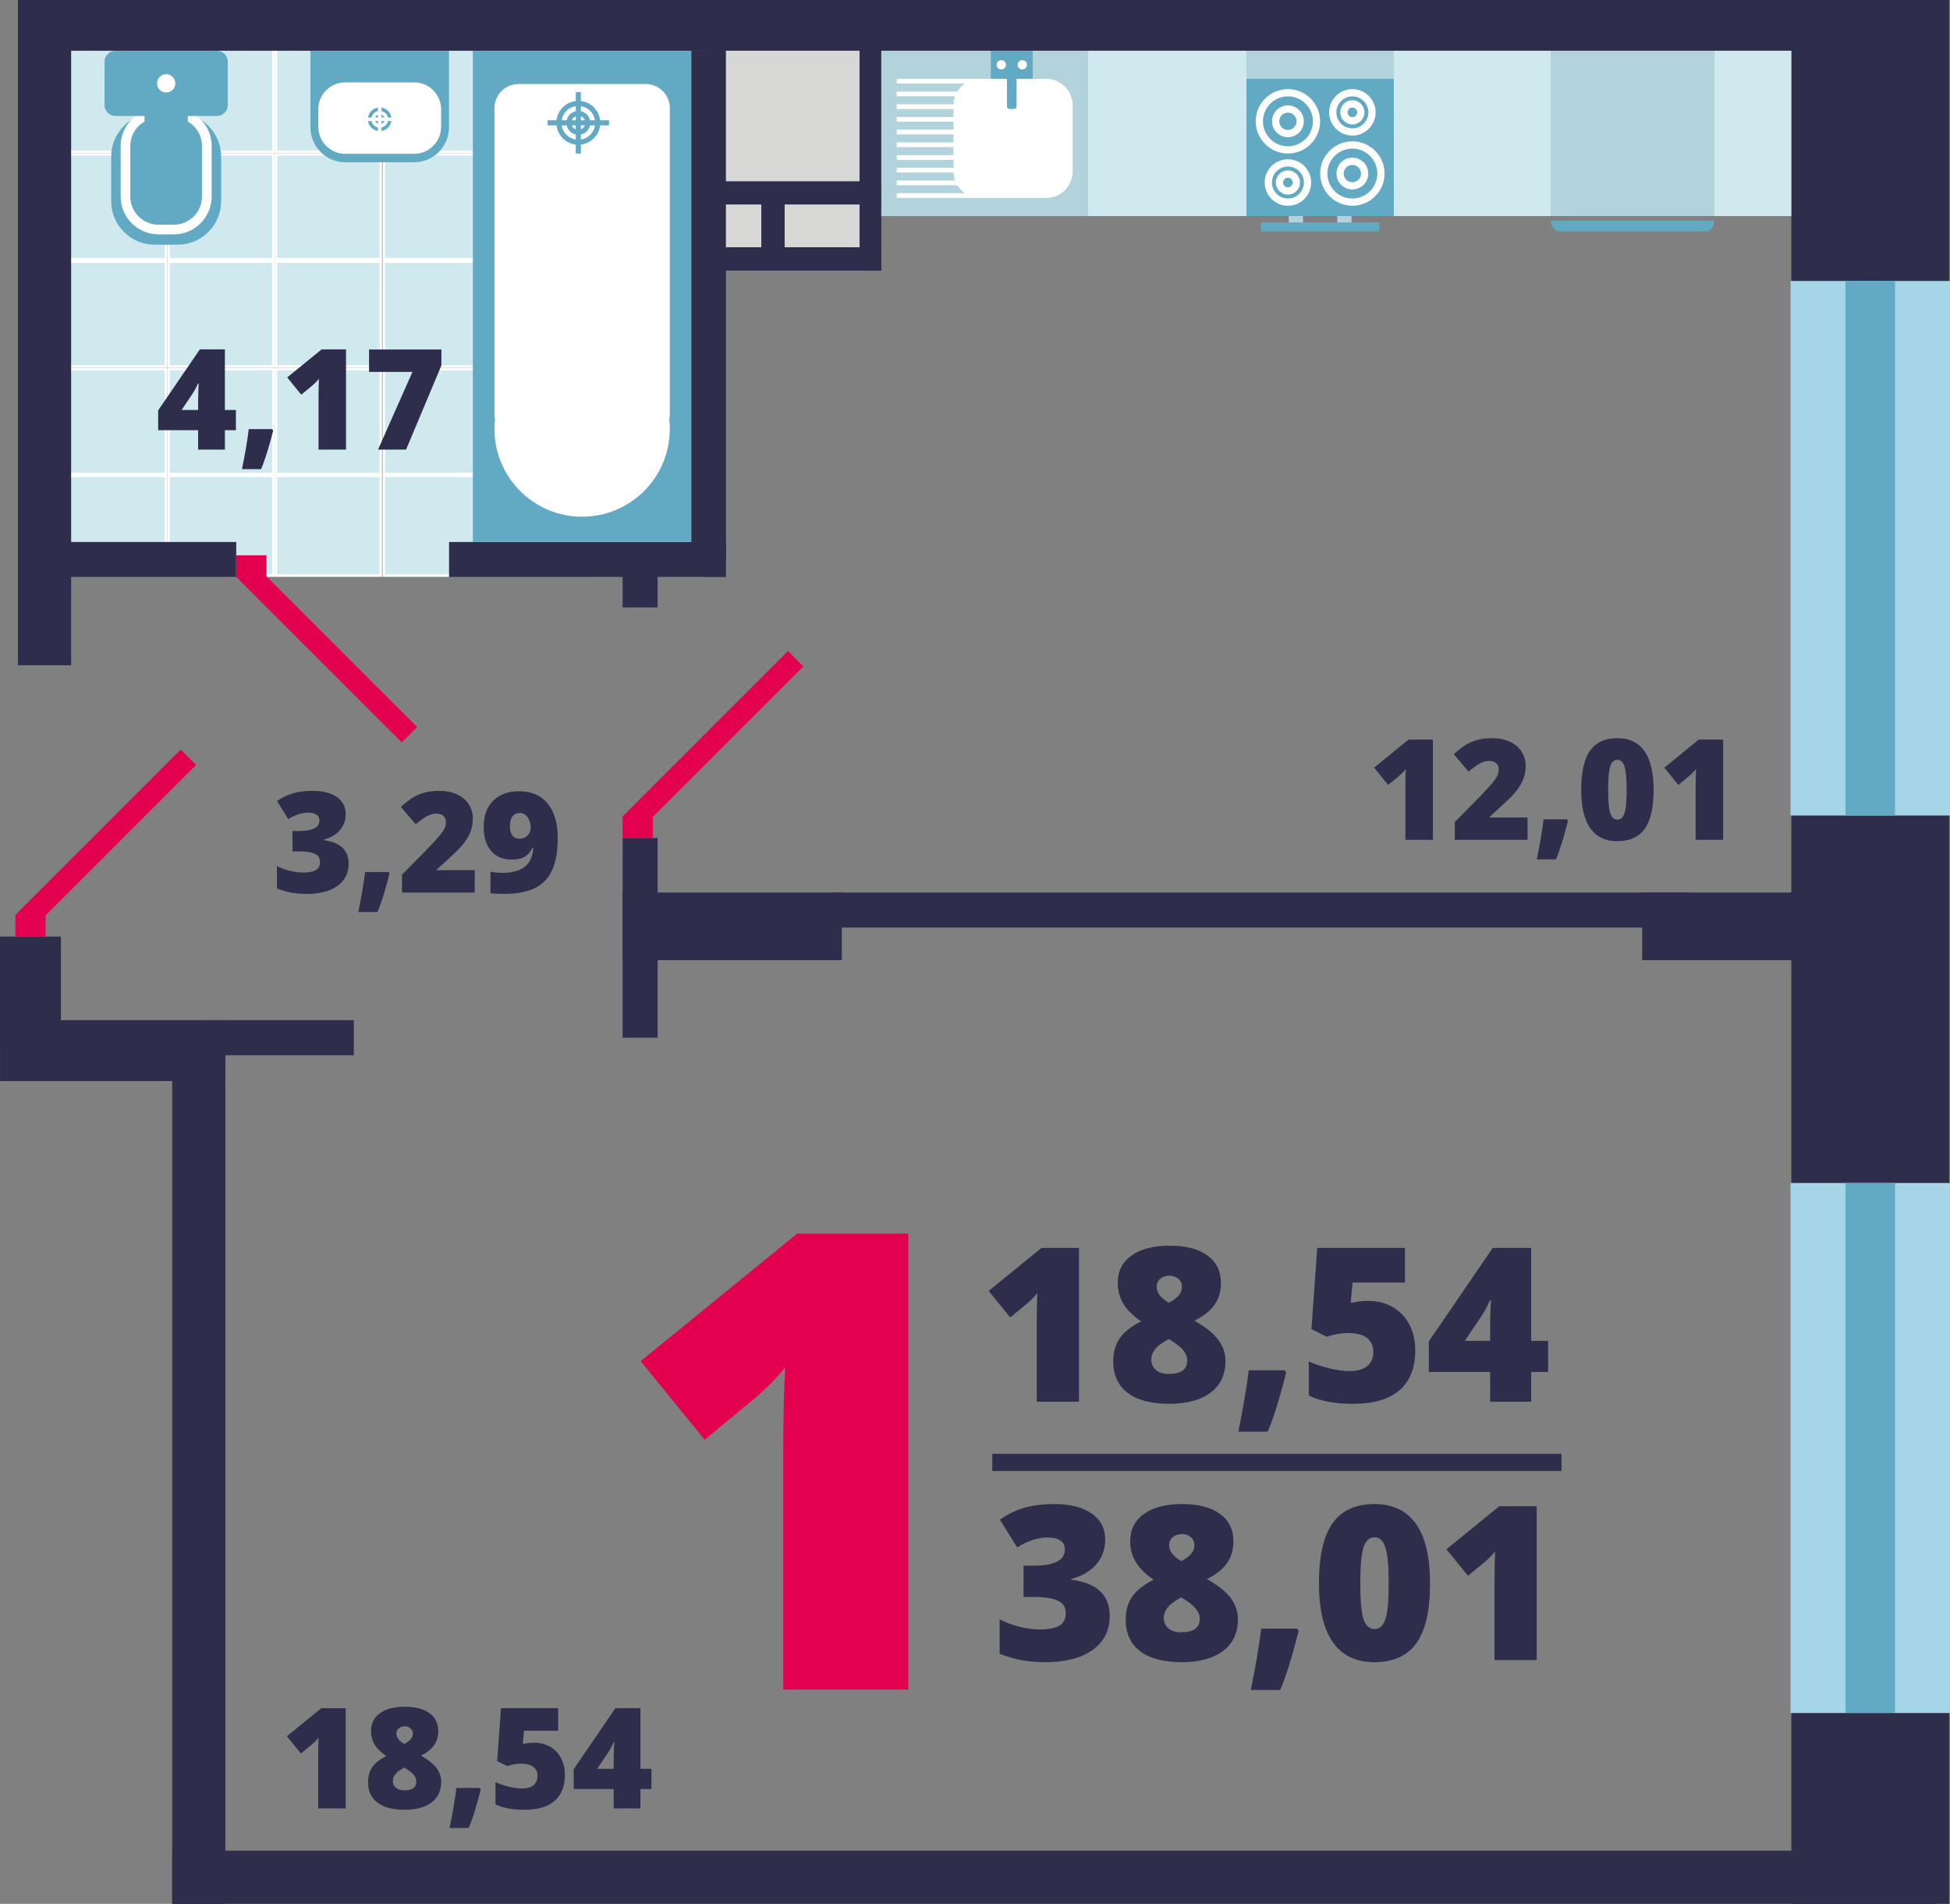 <?xml version="1.0" encoding="utf-8"?>
<!-- Generator: Adobe Illustrator 16.0.0, SVG Export Plug-In . SVG Version: 6.00 Build 0)  -->
<!DOCTYPE svg PUBLIC "-//W3C//DTD SVG 1.1//EN" "http://www.w3.org/Graphics/SVG/1.1/DTD/svg11.dtd">
<svg version="1.1" id="Слой_1" xmlns="http://www.w3.org/2000/svg" xmlns:xlink="http://www.w3.org/1999/xlink" x="0px" y="0px"
	 width="201.777px" height="197px" viewBox="0 0 201.777 197" enable-background="new 0 0 201.777 197" xml:space="preserve">
<rect x="0" y="0" width="201.777" height="197" fill="#808080" stroke="none"/>
<rect x="6.32" y="4.856" fill="#CFE9EF" width="10.854" height="10.854"/>
<path fill="#FFFFFF" d="M17.043,15.58H6.45V4.987h10.593V15.58z M17.305,4.726H6.19V15.84h11.114V4.726z"/>
<rect x="17.435" y="4.856" fill="#CFE9EF" width="10.854" height="10.854"/>
<path fill="#FFFFFF" d="M28.158,15.58H17.565V4.987h10.593V15.58z M28.418,4.726H17.306V15.84h11.112V4.726z"/>
<rect x="28.55" y="4.856" fill="#CFE9EF" width="10.854" height="10.854"/>
<path fill="#FFFFFF" d="M39.272,15.58H28.68V4.987h10.593V15.58z M39.533,4.726H28.42V15.84h11.113V4.726z"/>
<rect x="39.718" y="4.856" fill="#CFE9EF" width="10.854" height="10.854"/>
<path fill="#FFFFFF" d="M50.441,15.58H39.849V4.987h10.593V15.58z M50.702,4.726H39.59V15.84h11.112V4.726z"/>
<rect x="50.832" y="4.856" fill="#CFE9EF" width="10.854" height="10.854"/>
<path fill="#FFFFFF" d="M61.556,15.58H50.962V4.987h10.594V15.58z M61.816,4.726H50.702V15.84h11.114V4.726z"/>
<rect x="61.946" y="4.856" fill="#CFE9EF" width="10.854" height="10.854"/>
<path fill="#FFFFFF" d="M72.67,15.58H62.076V4.987H72.67V15.58z M72.931,4.726H61.816V15.84h11.114V4.726z"/>
<rect x="6.32" y="15.971" fill="#CFE9EF" width="10.854" height="10.854"/>
<path fill="#FFFFFF" d="M17.043,26.694H6.45V16.1h10.593V26.694z M17.305,15.841H6.19v11.114h11.114V15.841z"/>
<rect x="17.435" y="15.971" fill="#CFE9EF" width="10.854" height="10.854"/>
<path fill="#FFFFFF" d="M28.158,26.694H17.565V16.1h10.593V26.694z M28.418,15.841H17.306v11.114h11.112V15.841z"/>
<rect x="28.55" y="15.971" fill="#CFE9EF" width="10.854" height="10.854"/>
<path fill="#FFFFFF" d="M39.272,26.694H28.68V16.1h10.593V26.694z M39.533,15.841H28.42v11.114h11.113V15.841z"/>
<rect x="39.718" y="15.971" fill="#CFE9EF" width="10.854" height="10.854"/>
<path fill="#FFFFFF" d="M50.441,26.694H39.849V16.1h10.593V26.694z M50.702,15.841H39.59v11.114h11.112V15.841z"/>
<rect x="50.832" y="15.971" fill="#CFE9EF" width="10.854" height="10.854"/>
<path fill="#FFFFFF" d="M61.556,26.694H50.962V16.1h10.594V26.694z M61.816,15.841H50.702v11.114h11.114V15.841z"/>
<rect x="61.946" y="15.971" fill="#CFE9EF" width="10.854" height="10.854"/>
<path fill="#FFFFFF" d="M72.67,26.694H62.076V16.1H72.67V26.694z M72.931,15.841H61.816v11.114h11.114V15.841z"/>
<rect x="6.32" y="27.075" fill="#CFE9EF" width="10.854" height="10.853"/>
<path fill="#FFFFFF" d="M17.043,37.798H6.45V27.205h10.593V37.798z M17.305,26.944H6.19v11.112h11.114V26.944z"/>
<rect x="17.435" y="27.075" fill="#CFE9EF" width="10.854" height="10.853"/>
<path fill="#FFFFFF" d="M28.158,37.798H17.565V27.205h10.593V37.798z M28.418,26.944H17.306v11.112h11.112V26.944z"/>
<rect x="28.55" y="27.075" fill="#CFE9EF" width="10.854" height="10.853"/>
<path fill="#FFFFFF" d="M39.272,37.798H28.68V27.205h10.593V37.798z M39.533,26.944H28.42v11.112h11.113V26.944z"/>
<rect x="39.718" y="27.075" fill="#CFE9EF" width="10.854" height="10.853"/>
<path fill="#FFFFFF" d="M50.441,37.798H39.849V27.205h10.593V37.798z M50.702,26.944H39.59v11.112h11.112V26.944z"/>
<rect x="50.832" y="27.075" fill="#CFE9EF" width="10.854" height="10.853"/>
<path fill="#FFFFFF" d="M61.556,37.798H50.962V27.205h10.594V37.798z M61.816,26.944H50.702v11.112h11.114V26.944z"/>
<rect x="61.946" y="27.075" fill="#CFE9EF" width="10.854" height="10.853"/>
<path fill="#FFFFFF" d="M72.67,37.798H62.076V27.205H72.67V37.798z M72.931,26.944H61.816v11.112h11.114V26.944z"/>
<rect x="6.32" y="38.188" fill="#CFE9EF" width="10.854" height="10.854"/>
<path fill="#FFFFFF" d="M17.043,48.912H6.45V38.319h10.593V48.912z M17.305,38.058H6.19v11.114h11.114V38.058z"/>
<rect x="17.435" y="38.188" fill="#CFE9EF" width="10.854" height="10.854"/>
<path fill="#FFFFFF" d="M28.158,48.912H17.565V38.319h10.593V48.912z M28.418,38.058H17.306v11.114h11.112V38.058z"/>
<rect x="28.55" y="38.188" fill="#CFE9EF" width="10.854" height="10.854"/>
<path fill="#FFFFFF" d="M39.272,48.912H28.68V38.319h10.593V48.912z M39.533,38.058H28.42v11.114h11.113V38.058z"/>
<rect x="39.718" y="38.188" fill="#CFE9EF" width="10.854" height="10.854"/>
<path fill="#FFFFFF" d="M50.441,48.912H39.849V38.319h10.593V48.912z M50.702,38.058H39.59v11.114h11.112V38.058z"/>
<rect x="50.832" y="38.188" fill="#CFE9EF" width="10.854" height="10.854"/>
<path fill="#FFFFFF" d="M61.556,48.912H50.962V38.319h10.594V48.912z M61.816,38.058H50.702v11.114h11.114V38.058z"/>
<rect x="61.946" y="38.188" fill="#CFE9EF" width="10.854" height="10.854"/>
<path fill="#FFFFFF" d="M72.67,48.912H62.076V38.319H72.67V48.912z M72.931,38.058H61.816v11.114h11.114V38.058z"/>
<rect x="6.32" y="49.237" fill="#CFE9EF" width="10.854" height="10.321"/>
<path fill="#FFFFFF" d="M17.043,59.43H6.45V49.368h10.593V59.43z M17.305,49.107H6.19V59.69h11.114V49.107z"/>
<rect x="17.435" y="49.237" fill="#CFE9EF" width="10.854" height="10.321"/>
<path fill="#FFFFFF" d="M28.158,59.43H17.565V49.368h10.593V59.43z M28.418,49.107H17.306V59.69h11.112V49.107z"/>
<rect x="28.55" y="49.237" fill="#CFE9EF" width="10.854" height="10.321"/>
<path fill="#FFFFFF" d="M39.272,59.43H28.68V49.368h10.593V59.43z M39.533,49.107H28.42V59.69h11.113V49.107z"/>
<rect x="39.718" y="49.237" fill="#CFE9EF" width="10.854" height="10.321"/>
<path fill="#FFFFFF" d="M50.441,59.43H39.849V49.368h10.593V59.43z M50.702,49.107H39.59V59.69h11.112V49.107z"/>
<rect x="50.832" y="49.237" fill="#CFE9EF" width="10.854" height="10.321"/>
<path fill="#FFFFFF" d="M61.556,59.43H50.962V49.368h10.594V59.43z M61.816,49.107H50.702V59.69h11.114V49.107z"/>
<rect x="61.946" y="49.237" fill="#CFE9EF" width="10.854" height="10.321"/>
<path fill="#FFFFFF" d="M72.67,59.43H62.076V49.368H72.67V59.43z M72.931,49.107H61.816V59.69h11.114V49.107z"/>
<polyline fill="#2E2D4B" points="185.361,197 185.361,177.25 201.694,177.25 201.694,197 "/>
<rect x="185.361" y="84.374" fill="#2E2D4B" width="16.333" height="38.042"/>
<rect x="185.361" fill="#2E2D4B" width="16.333" height="29.083"/>
<rect x="4.61" fill="#2E2D4B" width="188.917" height="5.25"/>
<rect x="17.82" y="191.5" fill="#2E2D4B" width="182.457" height="5.5"/>
<rect x="21.568" y="105.563" fill="#2E2D4B" width="15.042" height="3.625"/>
<rect x="0.002" y="105.561" fill="#2E2D4B" width="23.318" height="6.302"/>
<rect y="96.909" fill="#2E2D4B" width="6.302" height="11.472"/>
<rect x="3.277" y="56.083" fill="#2E2D4B" width="21.167" height="3.625"/>
<rect x="64.424" y="86.708" fill="#2E2D4B" width="3.625" height="20.667"/>
<rect x="86.277" y="92.354" fill="#2E2D4B" width="88.583" height="3.625"/>
<rect x="1.86" fill="#2E2D4B" width="5.5" height="68.837"/>
<rect x="17.82" y="106.222" fill="#2E2D4B" width="5.5" height="90.777"/>
<rect x="64.424" y="92.354" fill="#2E2D4B" width="22.687" height="7"/>
<rect x="169.924" y="92.354" fill="#2E2D4B" width="22.687" height="7"/>
<rect x="46.467" y="56.083" fill="#2E2D4B" width="28.654" height="3.625"/>
<rect x="71.496" y="5.25" fill="#2E2D4B" width="3.625" height="52.646"/>
<rect x="64.424" y="57.896" fill="#2E2D4B" width="3.625" height="4.958"/>
<rect x="88.944" y="4.354" fill="#2E2D4B" width="2.25" height="23.646"/>
<rect x="74.361" y="25.583" fill="#2E2D4B" width="16.833" height="2.417"/>
<rect x="74.361" y="18.75" fill="#2E2D4B" width="16.833" height="2.417"/>
<rect x="78.777" y="19.958" fill="#2E2D4B" width="2.417" height="6.833"/>
<rect x="185.277" y="122.416" fill="#A5D5E7" width="16.5" height="54.833"/>
<rect x="190.959" y="122.416" fill="#62AAC3" width="5.135" height="54.833"/>
<rect x="185.277" y="29.083" fill="#A5D5E7" width="16.5" height="55.292"/>
<rect x="190.959" y="29.083" fill="#62AAC3" width="5.135" height="55.292"/>
<rect x="75.121" y="5.25" fill="#D7D8D5" width="13.823" height="13.5"/>
<rect x="75.121" y="21.166" fill="#D7D8D5" width="3.656" height="4.417"/>
<rect x="81.194" y="21.166" fill="#D7D8D5" width="7.75" height="4.417"/>
<rect x="64.424" y="84.458" fill="#E3004F" width="3.125" height="2.25"/>
<rect x="72.653" y="64.597" transform="matrix(-0.707 -0.707 0.707 -0.707 71.71 183.107)" fill="#E3004F" width="2.25" height="24.21"/>
<rect x="1.59" y="94.659" fill="#E3004F" width="3.125" height="2.25"/>
<rect x="9.819" y="74.798" transform="matrix(-0.707 -0.707 0.707 -0.707 -42.767 156.091)" fill="#E3004F" width="2.25" height="24.21"/>
<rect x="24.444" y="57.458" fill="#E3004F" width="3.125" height="2.25"/>
<rect x="32.674" y="55.36" transform="matrix(-0.707 0.707 -0.707 -0.707 105.403 91.269)" fill="#E3004F" width="2.25" height="24.209"/>
<rect x="91.193" y="5.25" fill="#B2D3DC" width="21.387" height="17.107"/>
<path fill="#FFFFFF" d="M108.263,8.154h-6.104h-0.771h-8.604v0.491h7.052c-0.311,0.219-0.569,0.5-0.769,0.825h-6.283v0.491h6.047
	c-0.094,0.26-0.151,0.536-0.162,0.825h-5.885v0.49h5.875v0.824h-5.875v0.492h5.875v0.824h-5.875v0.492h5.875v0.823h-5.875v0.491
	h5.875v0.826h-5.875v0.49h5.875v0.824h-5.875v0.491h5.885c0.011,0.289,0.068,0.564,0.162,0.824h-6.047v0.493h6.283
	c0.199,0.323,0.458,0.605,0.769,0.823h-7.052v0.49h8.604h0.771h6.104c1.501,0,2.729-1.228,2.729-2.729v-6.875
	C110.991,9.384,109.764,8.154,108.263,8.154"/>
<path fill="#62A9C4" d="M106.86,5.25h-4.333v2.904h1.666v2.843c0,0.154,0.127,0.28,0.282,0.28h0.438c0.154,0,0.28-0.126,0.28-0.28
	V8.154h1.667V5.25z"/>
<path fill="#FFFFFF" d="M104.093,6.704c0,0.269-0.217,0.484-0.484,0.484s-0.485-0.216-0.485-0.484c0-0.268,0.218-0.483,0.485-0.483
	S104.093,6.437,104.093,6.704"/>
<path fill="#FFFFFF" d="M106.265,6.704c0,0.269-0.218,0.484-0.484,0.484c-0.268,0-0.485-0.216-0.485-0.484
	c0-0.268,0.218-0.483,0.485-0.483C106.047,6.221,106.265,6.437,106.265,6.704"/>
<rect x="128.977" y="5.25" fill="#B2D3DC" width="15.25" height="2.905"/>
<rect x="128.977" y="8.155" fill="#62A9C4" width="15.25" height="14.202"/>
<rect x="130.477" y="23.017" fill="#62A9C4" width="12.25" height="0.929"/>
<path fill="#FFFFFF" d="M139.936,14.031c-1.327,0-2.406-1.079-2.406-2.405c0-1.327,1.079-2.406,2.406-2.406
	c1.325,0,2.404,1.079,2.404,2.406C142.34,12.952,141.261,14.031,139.936,14.031 M139.936,9.97c-0.913,0-1.656,0.743-1.656,1.656
	s0.743,1.655,1.656,1.655s1.654-0.742,1.654-1.655S140.849,9.97,139.936,9.97"/>
<path fill="#FFFFFF" d="M139.936,12.875c-0.689,0-1.25-0.561-1.25-1.25c0-0.688,0.561-1.25,1.25-1.25c0.688,0,1.25,0.563,1.25,1.25
	C141.186,12.314,140.623,12.875,139.936,12.875 M139.936,11.125c-0.275,0-0.5,0.225-0.5,0.5c0,0.276,0.225,0.5,0.5,0.5
	c0.273,0,0.5-0.224,0.5-0.5C140.436,11.35,140.209,11.125,139.936,11.125"/>
<path fill="#FFFFFF" d="M139.936,19.604c-0.908,0-1.646-0.738-1.646-1.646c0-0.908,0.738-1.646,1.646-1.646
	c0.906,0,1.646,0.738,1.646,1.646C141.582,18.866,140.842,19.604,139.936,19.604 M139.936,17.063c-0.494,0-0.896,0.402-0.896,0.896
	s0.402,0.896,0.896,0.896c0.493,0,0.896-0.401,0.896-0.896S140.429,17.063,139.936,17.063"/>
<path fill="#FFFFFF" d="M139.936,21.292c-1.838,0-3.334-1.495-3.334-3.334c0-1.837,1.496-3.333,3.334-3.333s3.333,1.496,3.333,3.333
	C143.269,19.797,141.773,21.292,139.936,21.292 M139.936,15.375c-1.426,0-2.584,1.159-2.584,2.583c0,1.426,1.158,2.584,2.584,2.584
	c1.424,0,2.583-1.158,2.583-2.584C142.519,16.534,141.359,15.375,139.936,15.375"/>
<path fill="#FFFFFF" d="M133.268,16.48c1.326,0,2.405,1.079,2.405,2.405c0,1.327-1.079,2.406-2.405,2.406s-2.405-1.079-2.405-2.406
	C130.862,17.56,131.941,16.48,133.268,16.48 M133.268,20.542c0.913,0,1.655-0.743,1.655-1.656s-0.742-1.656-1.655-1.656
	s-1.655,0.743-1.655,1.656S132.354,20.542,133.268,20.542"/>
<path fill="#FFFFFF" d="M133.268,17.636c0.688,0,1.25,0.562,1.25,1.25c0,0.689-0.563,1.25-1.25,1.25c-0.689,0-1.25-0.561-1.25-1.25
	C132.018,18.197,132.578,17.636,133.268,17.636 M133.268,19.386c0.273,0,0.5-0.224,0.5-0.5c0-0.275-0.227-0.5-0.5-0.5
	c-0.275,0-0.5,0.225-0.5,0.5C132.768,19.162,132.992,19.386,133.268,19.386"/>
<path fill="#FFFFFF" d="M133.268,10.906c0.907,0,1.646,0.739,1.646,1.646c0,0.909-0.739,1.646-1.646,1.646s-1.646-0.737-1.646-1.646
	C131.621,11.646,132.36,10.906,133.268,10.906 M133.268,13.448c0.493,0,0.896-0.401,0.896-0.896c0-0.493-0.403-0.896-0.896-0.896
	c-0.494,0-0.896,0.402-0.896,0.896C132.371,13.047,132.773,13.448,133.268,13.448"/>
<path fill="#FFFFFF" d="M133.268,9.219c1.838,0,3.334,1.496,3.334,3.334s-1.496,3.333-3.334,3.333c-1.839,0-3.333-1.495-3.333-3.333
	S131.429,9.219,133.268,9.219 M133.268,15.136c1.425,0,2.584-1.158,2.584-2.583s-1.159-2.584-2.584-2.584s-2.583,1.159-2.583,2.584
	S131.843,15.136,133.268,15.136"/>
<rect x="133.352" y="22.358" fill="#B2D3DC" width="1.48" height="0.658"/>
<rect x="138.371" y="22.358" fill="#B2D3DC" width="1.481" height="0.658"/>
<rect x="160.459" y="5.25" fill="#B2D3DC" width="16.938" height="17.107"/>
<path fill="#62A9C4" d="M160.464,22.829c0.016,0.615,0.397,1.115,0.87,1.115h15.188c0.472,0,0.854-0.5,0.87-1.115H160.464z"/>
<rect x="112.58" y="5.25" fill="#CFE9EF" width="16.396" height="17.107"/>
<rect x="144.227" y="5.25" fill="#CFE9EF" width="16.238" height="17.107"/>
<rect x="177.396" y="5.25" fill="#CFE9EF" width="7.964" height="17.107"/>
<rect x="48.932" y="5.25" fill="#62A9C4" width="22.611" height="50.833"/>
<path fill="#FFFFFF" d="M58.116,12.447h0.52c0.105-0.477,0.467-0.839,0.943-0.944v-0.519C58.824,11.099,58.231,11.691,58.116,12.447
	"/>
<path fill="#FFFFFF" d="M59.162,12.447h0.418v-0.418C59.387,12.104,59.235,12.254,59.162,12.447"/>
<path fill="#FFFFFF" d="M58.636,12.974h-0.521c0.115,0.756,0.709,1.349,1.465,1.463v-0.52C59.103,13.812,58.74,13.45,58.636,12.974"
	/>
<path fill="#FFFFFF" d="M59.58,13.392v-0.418h-0.419C59.236,13.166,59.387,13.317,59.58,13.392"/>
<path fill="#FFFFFF" d="M60.105,12.029v0.418h0.418C60.448,12.255,60.299,12.104,60.105,12.029"/>
<path fill="#FFFFFF" d="M60.523,12.974h-0.418v0.418C60.299,13.316,60.449,13.166,60.523,12.974"/>
<path fill="#FFFFFF" d="M69.308,11.178c0-1.368-1.119-2.487-2.486-2.487H53.652c-1.368,0-2.486,1.119-2.486,2.487v31.727
	c0,0.174,0.02,0.346,0.055,0.511c-0.035,0.322-0.055,0.648-0.055,0.979c0,5.01,4.061,9.071,9.07,9.071
	c5.011,0,9.071-4.062,9.071-9.071c0-0.33-0.021-0.656-0.054-0.979c0.035-0.165,0.054-0.337,0.054-0.511V11.178z M63.02,12.974
	h-0.925c-0.122,1.044-0.945,1.866-1.989,1.988v0.926H59.58v-0.926c-1.045-0.122-1.867-0.944-1.989-1.988h-0.925v-0.526h0.925
	c0.122-1.044,0.944-1.867,1.989-1.989V9.533h0.525v0.925c1.044,0.122,1.867,0.945,1.989,1.989h0.925V12.974z"/>
<path fill="#FFFFFF" d="M60.105,10.984v0.521c0.478,0.104,0.838,0.465,0.944,0.942h0.519C61.455,11.692,60.861,11.099,60.105,10.984
	"/>
<path fill="#FFFFFF" d="M60.105,13.917v0.521c0.756-0.115,1.35-0.708,1.463-1.465H61.05C60.943,13.45,60.583,13.813,60.105,13.917"
	/>
<path fill="#62A9C4" d="M32.124,5.25v5.771v1.322v0.844c0,1.982,1.622,3.604,3.604,3.604h7.125c1.982,0,3.604-1.622,3.604-3.604
	v-0.844v-1.322V5.25H32.124z"/>
<path fill="#FFFFFF" d="M42.864,15.916h-7.146c-1.53,0-2.781-1.252-2.781-2.78v-1.833c0-1.53,1.251-2.781,2.781-2.781h7.146
	c1.529,0,2.78,1.251,2.78,2.781v1.833C45.645,14.664,44.394,15.916,42.864,15.916"/>
<path fill="#62A9C4" d="M38.082,12.159h0.363c0.073-0.334,0.326-0.587,0.66-0.661v-0.364C38.577,11.214,38.161,11.63,38.082,12.159"
	/>
<path fill="#62A9C4" d="M38.813,12.159h0.293v-0.293C38.972,11.918,38.866,12.024,38.813,12.159"/>
<path fill="#62A9C4" d="M38.445,12.527h-0.363c0.079,0.529,0.495,0.945,1.024,1.025v-0.364
	C38.772,13.114,38.52,12.861,38.445,12.527"/>
<path fill="#62A9C4" d="M39.106,12.82v-0.293h-0.293C38.865,12.662,38.972,12.769,39.106,12.82"/>
<path fill="#62A9C4" d="M39.475,11.866v0.293h0.294C39.716,12.024,39.61,11.919,39.475,11.866"/>
<path fill="#62A9C4" d="M39.768,12.527h-0.293v0.293C39.61,12.769,39.716,12.663,39.768,12.527"/>
<path fill="#62A9C4" d="M39.475,11.134v0.364c0.335,0.074,0.588,0.327,0.661,0.661H40.5C40.42,11.63,40.004,11.214,39.475,11.134"/>
<path fill="#62A9C4" d="M39.475,13.188v0.364c0.53-0.08,0.945-0.496,1.025-1.025h-0.364C40.063,12.861,39.81,13.114,39.475,13.188"
	/>
<path fill="#62A9C4" d="M18.382,25.322h-2.375c-2.476,0-4.5-2.025-4.5-4.5v-4.625c0-2.476,2.024-4.5,4.5-4.5h2.375
	c2.475,0,4.5,2.024,4.5,4.5v4.625C22.882,23.297,20.856,25.322,18.382,25.322"/>
<path fill="#FFFFFF" d="M17.992,24.249h-1.596c-2.156,0-3.911-1.755-3.911-3.91v-5.231c0-2.156,1.755-3.911,3.911-3.911h1.596
	c2.156,0,3.91,1.755,3.91,3.911v5.231C21.902,22.494,20.148,24.249,17.992,24.249 M16.396,12.196c-1.605,0-2.911,1.307-2.911,2.911
	v5.231c0,1.604,1.306,2.91,2.911,2.91h1.596c1.605,0,2.91-1.307,2.91-2.91v-5.231c0-1.604-1.305-2.911-2.91-2.911H16.396z"/>
<path fill="#62A9C4" d="M22.444,12h-10.5c-0.619,0-1.125-0.506-1.125-1.125v-4.5c0-0.619,0.506-1.125,1.125-1.125h10.5
	c0.619,0,1.125,0.506,1.125,1.125v4.5C23.569,11.494,23.063,12,22.444,12"/>
<path fill="#62A9C4" d="M18.944,13.739h-3.5c-0.271,0-0.49-0.22-0.49-0.49v-2.5c0-0.269,0.22-0.489,0.49-0.489h3.5
	c0.269,0,0.489,0.221,0.489,0.489v2.5C19.434,13.52,19.213,13.739,18.944,13.739"/>
<path fill="#FFFFFF" d="M18.141,8.625c0,0.522-0.424,0.945-0.946,0.945s-0.948-0.423-0.948-0.945c0-0.523,0.426-0.946,0.948-0.946
	S18.141,8.102,18.141,8.625"/>
<path fill="#E3004F" d="M93.991,174.831H81.048v-24.984c0-3.034,0.064-5.811,0.193-8.329c-0.797,0.97-1.786,1.981-2.97,3.035
	l-5.358,4.423l-6.617-8.135L82.5,127.639h11.491V174.831z"/>
<path fill="#2E2D4B" d="M111.643,145.041h-4.365v-8.426c0-1.022,0.022-1.959,0.065-2.809c-0.269,0.327-0.603,0.668-1.001,1.023
	l-1.808,1.491l-2.231-2.743l5.465-4.452h3.875V145.041z"/>
<path fill="#2E2D4B" d="M121.025,128.897c1.677,0,2.981,0.338,3.914,1.013s1.398,1.633,1.398,2.874c0,0.842-0.22,1.58-0.658,2.215
	c-0.439,0.635-1.134,1.188-2.085,1.66c1.176,0.668,2.005,1.333,2.487,1.997s0.725,1.381,0.725,2.15c0,1.415-0.512,2.511-1.535,3.287
	s-2.453,1.165-4.289,1.165c-1.873,0-3.306-0.379-4.3-1.138c-0.994-0.758-1.491-1.849-1.491-3.271c0-0.921,0.222-1.707,0.664-2.356
	s1.187-1.239,2.231-1.769c-0.842-0.566-1.457-1.174-1.845-1.823c-0.389-0.649-0.583-1.362-0.583-2.14
	c0-1.219,0.476-2.168,1.427-2.846C118.036,129.237,119.35,128.897,121.025,128.897 M119.132,140.676c0,0.45,0.159,0.812,0.479,1.083
	c0.319,0.272,0.762,0.408,1.327,0.408c1.277,0,1.916-0.468,1.916-1.404c0-0.355-0.14-0.705-0.419-1.05s-0.778-0.731-1.497-1.159
	c-0.646,0.341-1.108,0.684-1.388,1.028S119.132,140.291,119.132,140.676 M121.004,132c-0.37,0-0.682,0.107-0.936,0.321
	s-0.381,0.491-0.381,0.833c0,0.624,0.424,1.176,1.273,1.654c0.515-0.298,0.867-0.569,1.056-0.816s0.283-0.526,0.283-0.838
	c0-0.349-0.127-0.628-0.381-0.839C121.665,132.105,121.359,132,121.004,132"/>
<path fill="#2E2D4B" d="M132.935,141.786l0.152,0.25c-0.704,2.766-1.343,4.801-1.916,6.107h-3.037
	c0.211-1.002,0.423-2.125,0.637-3.369c0.215-1.244,0.361-2.24,0.441-2.988H132.935z"/>
<path fill="#2E2D4B" d="M141.632,134.612c0.915,0,1.74,0.213,2.477,0.637c0.737,0.426,1.311,1.025,1.721,1.802
	c0.409,0.776,0.614,1.673,0.614,2.689c0,1.777-0.535,3.143-1.605,4.093s-2.69,1.426-4.86,1.426c-1.857,0-3.374-0.287-4.55-0.86
	v-3.526c0.631,0.29,1.344,0.529,2.139,0.718c0.794,0.189,1.479,0.283,2.052,0.283c0.799,0,1.411-0.168,1.84-0.506
	s0.643-0.836,0.643-1.497c0-0.609-0.218-1.085-0.653-1.426s-1.096-0.512-1.981-0.512c-0.675,0-1.404,0.127-2.188,0.381l-1.578-0.783
	l0.6-8.404h9.078v3.582h-5.421l-0.196,2.101c0.566-0.108,0.969-0.169,1.209-0.18C141.208,134.618,141.429,134.612,141.632,134.612"
	/>
<path fill="#2E2D4B" d="M160.192,141.96h-1.753v3.081h-4.245v-3.081h-6.347v-3.156l6.617-9.678h3.975v9.623h1.753V141.96z
	 M154.194,138.749v-1.851c0-0.349,0.013-0.818,0.038-1.409c0.025-0.592,0.045-0.902,0.06-0.931h-0.12
	c-0.246,0.559-0.525,1.081-0.838,1.567l-1.764,2.623H154.194z"/>
<path fill="#2E2D4B" d="M114.36,159.31c0,0.987-0.302,1.834-0.904,2.542c-0.603,0.707-1.473,1.221-2.612,1.54v0.065
	c2.656,0.334,3.984,1.589,3.984,3.767c0,1.481-0.586,2.645-1.758,3.494c-1.173,0.849-2.8,1.273-4.883,1.273
	c-0.856,0-1.648-0.062-2.378-0.186c-0.729-0.123-1.519-0.348-2.368-0.675v-3.57c0.697,0.355,1.406,0.619,2.128,0.789
	c0.723,0.171,1.389,0.256,1.998,0.256c0.942,0,1.631-0.132,2.063-0.397c0.432-0.265,0.647-0.68,0.647-1.246
	c0-0.436-0.112-0.771-0.337-1.006c-0.227-0.236-0.588-0.415-1.089-0.534c-0.501-0.12-1.153-0.18-1.959-0.18h-0.979v-3.233h1.001
	c2.185,0,3.276-0.559,3.276-1.676c0-0.42-0.161-0.733-0.484-0.937s-0.756-0.305-1.301-0.305c-1.016,0-2.068,0.341-3.156,1.023
	l-1.785-2.874c0.842-0.579,1.703-0.994,2.585-1.241c0.882-0.246,1.893-0.37,3.031-0.37c1.647,0,2.939,0.327,3.876,0.979
	C113.892,157.263,114.36,158.164,114.36,159.31"/>
<path fill="#2E2D4B" d="M122.316,155.63c1.677,0,2.981,0.338,3.914,1.013s1.398,1.633,1.398,2.874c0,0.842-0.22,1.58-0.658,2.215
	c-0.439,0.635-1.134,1.188-2.085,1.66c1.176,0.668,2.005,1.333,2.487,1.997s0.725,1.381,0.725,2.15c0,1.415-0.512,2.511-1.535,3.287
	s-2.453,1.165-4.289,1.165c-1.873,0-3.306-0.379-4.3-1.138c-0.994-0.758-1.491-1.849-1.491-3.271c0-0.921,0.222-1.707,0.664-2.356
	s1.187-1.239,2.231-1.769c-0.842-0.566-1.457-1.174-1.845-1.823c-0.389-0.649-0.583-1.362-0.583-2.14
	c0-1.219,0.476-2.168,1.427-2.846C119.327,155.97,120.641,155.63,122.316,155.63 M120.423,167.408c0,0.45,0.159,0.812,0.479,1.083
	c0.319,0.272,0.762,0.408,1.327,0.408c1.277,0,1.916-0.468,1.916-1.404c0-0.355-0.14-0.705-0.419-1.05s-0.778-0.731-1.497-1.159
	c-0.646,0.341-1.108,0.684-1.388,1.028S120.423,167.023,120.423,167.408 M122.295,158.732c-0.37,0-0.682,0.107-0.936,0.321
	s-0.381,0.49-0.381,0.833c0,0.624,0.424,1.176,1.273,1.654c0.515-0.298,0.867-0.569,1.056-0.816s0.283-0.526,0.283-0.838
	c0-0.349-0.127-0.628-0.381-0.839C122.956,158.838,122.65,158.732,122.295,158.732"/>
<path fill="#2E2D4B" d="M134.226,168.519l0.152,0.25c-0.704,2.766-1.343,4.801-1.916,6.107h-3.037
	c0.211-1.003,0.423-2.125,0.637-3.369c0.215-1.244,0.361-2.24,0.441-2.988H134.226z"/>
<path fill="#2E2D4B" d="M147.975,163.838c0,2.815-0.473,4.879-1.415,6.188c-0.944,1.31-2.388,1.965-4.333,1.965
	c-1.901,0-3.335-0.684-4.3-2.052s-1.447-3.402-1.447-6.102c0-2.83,0.472-4.905,1.415-6.227c0.943-1.32,2.387-1.981,4.332-1.981
	c1.895,0,3.325,0.688,4.295,2.063C147.49,159.068,147.975,161.116,147.975,163.838 M140.757,163.838c0,1.8,0.112,3.037,0.338,3.712
	c0.224,0.675,0.603,1.013,1.132,1.013c0.537,0,0.916-0.349,1.137-1.045c0.223-0.697,0.332-1.924,0.332-3.68
	c0-1.764-0.111-2.999-0.337-3.707c-0.225-0.707-0.603-1.061-1.132-1.061s-0.908,0.341-1.132,1.022
	C140.869,160.775,140.757,162.023,140.757,163.838"/>
<path fill="#2E2D4B" d="M159.012,171.773h-4.365v-8.426c0-1.022,0.022-1.959,0.065-2.809c-0.269,0.327-0.603,0.668-1.001,1.023
	l-1.808,1.491l-2.231-2.743l5.465-4.452h3.875V171.773z"/>
<rect x="102.681" y="150.433" fill="#2E2D4B" width="58.897" height="1.775"/>
<path fill="#2E2D4B" d="M35.772,187.125h-2.845v-5.49c0-0.667,0.014-1.277,0.042-1.83c-0.175,0.213-0.393,0.435-0.652,0.666
	l-1.178,0.973l-1.454-1.788l3.562-2.901h2.525V187.125z"/>
<path fill="#2E2D4B" d="M41.887,176.605c1.092,0,1.942,0.22,2.551,0.659c0.607,0.44,0.911,1.064,0.911,1.873
	c0,0.549-0.143,1.029-0.429,1.443s-0.739,0.774-1.359,1.082c0.767,0.435,1.307,0.869,1.621,1.302s0.472,0.899,0.472,1.4
	c0,0.923-0.333,1.637-1,2.143s-1.599,0.759-2.795,0.759c-1.22,0-2.154-0.247-2.802-0.741s-0.972-1.204-0.972-2.132
	c0-0.601,0.144-1.112,0.433-1.535c0.288-0.424,0.773-0.808,1.454-1.153c-0.549-0.368-0.95-0.766-1.202-1.188
	c-0.253-0.424-0.38-0.888-0.38-1.395c0-0.794,0.31-1.412,0.93-1.854C39.938,176.826,40.795,176.605,41.887,176.605 M40.652,184.28
	c0,0.294,0.104,0.528,0.313,0.706s0.497,0.266,0.865,0.266c0.833,0,1.249-0.305,1.249-0.915c0-0.231-0.092-0.46-0.273-0.685
	s-0.507-0.476-0.976-0.755c-0.421,0.222-0.723,0.445-0.904,0.67S40.652,184.03,40.652,184.28 M41.873,178.627
	c-0.241,0-0.444,0.069-0.61,0.209c-0.165,0.14-0.248,0.32-0.248,0.543c0,0.406,0.276,0.766,0.83,1.078
	c0.336-0.194,0.564-0.371,0.688-0.532c0.123-0.16,0.185-0.343,0.185-0.546c0-0.228-0.083-0.409-0.248-0.546
	C42.303,178.695,42.104,178.627,41.873,178.627"/>
<path fill="#2E2D4B" d="M49.647,185.004l0.1,0.163c-0.459,1.802-0.875,3.129-1.248,3.979H46.52c0.137-0.652,0.275-1.384,0.415-2.195
	c0.14-0.811,0.235-1.46,0.287-1.947H49.647z"/>
<path fill="#2E2D4B" d="M55.315,180.329c0.596,0,1.134,0.139,1.614,0.415c0.479,0.276,0.854,0.668,1.119,1.174
	c0.269,0.507,0.402,1.091,0.402,1.752c0,1.159-0.349,2.048-1.047,2.668c-0.697,0.619-1.753,0.929-3.167,0.929
	c-1.211,0-2.199-0.187-2.965-0.561v-2.298c0.411,0.189,0.876,0.345,1.394,0.468s0.963,0.185,1.338,0.185
	c0.52,0,0.918-0.109,1.198-0.33c0.279-0.22,0.419-0.545,0.419-0.975c0-0.397-0.143-0.707-0.426-0.93
	c-0.284-0.222-0.715-0.333-1.291-0.333c-0.441,0-0.915,0.082-1.426,0.248l-1.029-0.511l0.391-5.477h5.916v2.334h-3.532l-0.128,1.369
	c0.369-0.071,0.631-0.11,0.787-0.117S55.184,180.329,55.315,180.329"/>
<path fill="#2E2D4B" d="M67.41,185.117h-1.142v2.008h-2.767v-2.008h-4.136v-2.057l4.313-6.307h2.589v6.271h1.142V185.117z
	 M63.502,183.024v-1.205c0-0.228,0.008-0.533,0.023-0.919c0.018-0.386,0.031-0.588,0.039-0.606h-0.076
	c-0.161,0.364-0.344,0.705-0.547,1.021l-1.149,1.709H63.502z"/>
<path fill="#2E2D4B" d="M148.272,86.902h-2.845v-5.49c0-0.667,0.014-1.277,0.042-1.83c-0.175,0.213-0.393,0.435-0.652,0.666
	l-1.178,0.973l-1.454-1.788l3.562-2.901h2.525V86.902z"/>
<path fill="#2E2D4B" d="M158.062,86.902h-7.526v-1.845l2.532-2.561c0.723-0.757,1.196-1.273,1.419-1.55s0.377-0.515,0.465-0.713
	c0.087-0.198,0.131-0.406,0.131-0.624c0-0.271-0.087-0.482-0.263-0.639c-0.175-0.156-0.421-0.234-0.737-0.234
	c-0.326,0-0.656,0.094-0.989,0.28c-0.334,0.188-0.711,0.463-1.132,0.826l-1.539-1.802c0.534-0.478,0.983-0.819,1.348-1.024
	c0.364-0.206,0.76-0.363,1.188-0.472c0.429-0.109,0.91-0.163,1.444-0.163c0.671,0,1.271,0.118,1.798,0.354s0.937,0.573,1.228,1.011
	s0.437,0.928,0.437,1.472c0,0.407-0.051,0.783-0.152,1.128c-0.103,0.346-0.26,0.685-0.473,1.019
	c-0.212,0.333-0.495,0.685-0.848,1.053c-0.352,0.369-1.103,1.069-2.252,2.1v0.07h3.923V86.902z"/>
<path fill="#2E2D4B" d="M162.147,84.781l0.1,0.163c-0.459,1.802-0.875,3.129-1.248,3.979h-1.979
	c0.137-0.652,0.275-1.384,0.415-2.195c0.14-0.811,0.235-1.46,0.287-1.947H162.147z"/>
<path fill="#2E2D4B" d="M171.107,81.731c0,1.835-0.307,3.179-0.923,4.032c-0.614,0.854-1.556,1.279-2.823,1.279
	c-1.238,0-2.173-0.444-2.802-1.336c-0.63-0.892-0.943-2.217-0.943-3.976c0-1.845,0.308-3.197,0.922-4.058
	c0.615-0.861,1.556-1.291,2.823-1.291c1.234,0,2.167,0.448,2.799,1.344C170.791,78.623,171.107,79.958,171.107,81.731
	 M166.404,81.731c0,1.173,0.073,1.979,0.22,2.419c0.146,0.439,0.393,0.659,0.737,0.659c0.351,0,0.598-0.227,0.741-0.681
	c0.145-0.454,0.217-1.253,0.217-2.397c0-1.149-0.073-1.955-0.22-2.416s-0.393-0.691-0.738-0.691c-0.345,0-0.591,0.223-0.737,0.667
	S166.404,80.549,166.404,81.731"/>
<path fill="#2E2D4B" d="M178.301,86.902h-2.845v-5.49c0-0.667,0.014-1.277,0.042-1.83c-0.176,0.213-0.393,0.435-0.652,0.666
	l-1.178,0.973l-1.454-1.788l3.562-2.901h2.525V86.902z"/>
<path fill="#2E2D4B" d="M24.411,44.515H23.27v2.008h-2.767v-2.008h-4.136v-2.057l4.313-6.307h2.589v6.271h1.142V44.515z
	 M20.503,42.422v-1.205c0-0.228,0.008-0.533,0.024-0.919s0.03-0.588,0.039-0.605h-0.077c-0.161,0.363-0.344,0.704-0.548,1.021
	l-1.148,1.709H20.503z"/>
<path fill="#2E2D4B" d="M28.164,44.401l0.1,0.163c-0.459,1.802-0.875,3.129-1.248,3.979h-1.979c0.137-0.652,0.274-1.384,0.415-2.195
	c0.14-0.811,0.234-1.46,0.287-1.947H28.164z"/>
<path fill="#2E2D4B" d="M35.805,46.522H32.96v-5.49c0-0.667,0.014-1.277,0.042-1.83c-0.176,0.213-0.393,0.435-0.652,0.666
	l-1.178,0.973l-1.454-1.788l3.562-2.901h2.525V46.522z"/>
<polygon fill="#2E2D4B" points="39.117,46.522 42.679,38.485 38.188,38.485 38.188,36.166 45.672,36.166 45.672,37.818 
	42.018,46.522 "/>
<path fill="#2E2D4B" d="M35.77,84.231c0,0.643-0.196,1.195-0.589,1.656s-0.96,0.796-1.702,1.004v0.042
	c1.73,0.218,2.596,1.036,2.596,2.455c0,0.965-0.382,1.724-1.146,2.276c-0.763,0.554-1.824,0.83-3.181,0.83
	c-0.559,0-1.075-0.04-1.551-0.12c-0.475-0.081-0.99-0.228-1.543-0.44v-2.326c0.454,0.231,0.917,0.403,1.387,0.515
	c0.471,0.11,0.905,0.166,1.302,0.166c0.614,0,1.063-0.086,1.345-0.259s0.422-0.444,0.422-0.813c0-0.283-0.073-0.502-0.22-0.656
	c-0.146-0.153-0.383-0.27-0.709-0.347c-0.327-0.078-0.752-0.117-1.277-0.117h-0.639V85.99h0.653c1.423,0,2.135-0.364,2.135-1.092
	c0-0.274-0.105-0.478-0.315-0.61c-0.211-0.133-0.493-0.198-0.848-0.198c-0.662,0-1.349,0.222-2.058,0.666l-1.164-1.872
	c0.55-0.379,1.111-0.648,1.686-0.809c0.575-0.161,1.232-0.241,1.976-0.241c1.073,0,1.915,0.213,2.525,0.638
	C35.465,82.897,35.77,83.484,35.77,84.231"/>
<path fill="#2E2D4B" d="M40.203,90.232l0.1,0.163c-0.459,1.802-0.875,3.129-1.248,3.979h-1.979c0.137-0.652,0.274-1.384,0.415-2.195
	c0.14-0.811,0.234-1.46,0.287-1.947H40.203z"/>
<path fill="#2E2D4B" d="M49.12,92.354h-7.526v-1.845l2.532-2.561c0.723-0.757,1.196-1.273,1.419-1.55s0.377-0.515,0.465-0.713
	c0.087-0.198,0.131-0.406,0.131-0.624c0-0.27-0.087-0.482-0.263-0.639c-0.175-0.156-0.421-0.234-0.737-0.234
	c-0.326,0-0.656,0.094-0.989,0.28c-0.334,0.188-0.711,0.463-1.132,0.826l-1.539-1.802c0.534-0.478,0.983-0.819,1.348-1.024
	c0.364-0.206,0.76-0.363,1.188-0.472c0.429-0.109,0.91-0.163,1.444-0.163c0.671,0,1.271,0.118,1.798,0.354s0.937,0.573,1.228,1.011
	s0.437,0.928,0.437,1.472c0,0.407-0.051,0.783-0.152,1.128c-0.103,0.346-0.26,0.685-0.473,1.019
	c-0.212,0.333-0.495,0.685-0.848,1.053c-0.352,0.369-1.103,1.069-2.252,2.1v0.071h3.923V92.354z"/>
<path fill="#2E2D4B" d="M57.711,86.729c0,2.028-0.438,3.497-1.313,4.405c-0.875,0.907-2.274,1.361-4.199,1.361
	c-0.634,0-1.116-0.023-1.447-0.07v-2.221c0.406,0.076,0.813,0.113,1.22,0.113c1.003,0,1.776-0.207,2.32-0.62
	c0.544-0.414,0.839-1.068,0.887-1.962h-0.085c-0.186,0.341-0.367,0.587-0.547,0.737c-0.18,0.152-0.399,0.268-0.659,0.349
	c-0.261,0.08-0.584,0.12-0.972,0.12c-0.899,0-1.602-0.3-2.107-0.9s-0.759-1.429-0.759-2.484c0-1.148,0.327-2.049,0.981-2.701
	c0.656-0.653,1.554-0.979,2.693-0.979c1.266,0,2.248,0.421,2.943,1.263S57.711,85.177,57.711,86.729 M53.803,84.118
	c-0.309,0-0.559,0.11-0.749,0.333c-0.191,0.223-0.287,0.579-0.287,1.071c0,0.388,0.083,0.696,0.248,0.926
	c0.166,0.229,0.419,0.344,0.76,0.344c0.307,0,0.574-0.111,0.8-0.333c0.229-0.223,0.342-0.489,0.342-0.802
	c0-0.421-0.105-0.783-0.315-1.085C54.39,84.27,54.124,84.118,53.803,84.118"/>
</svg>
